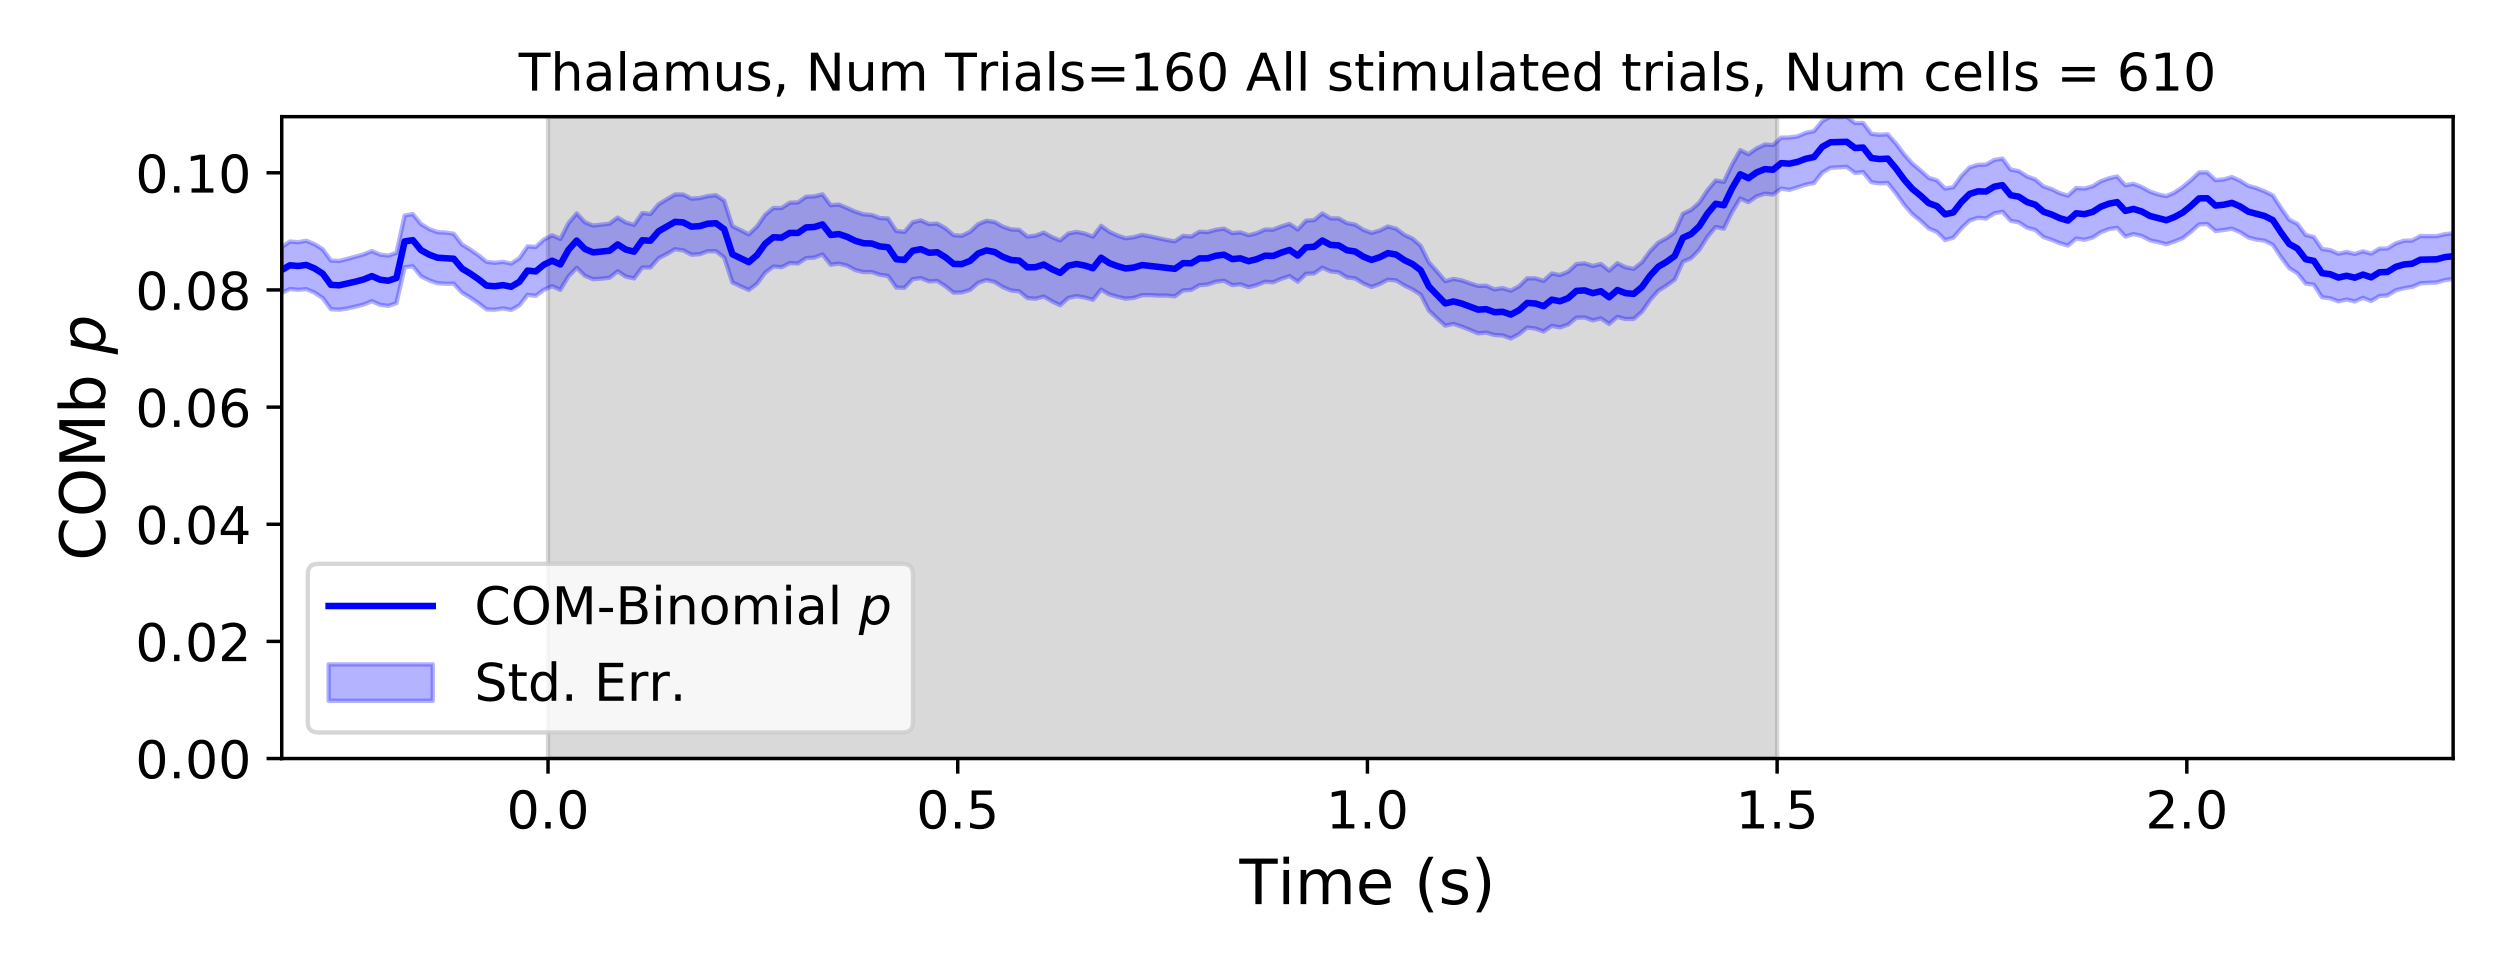 <?xml version="1.0" encoding="utf-8" standalone="no"?>
<!DOCTYPE svg PUBLIC "-//W3C//DTD SVG 1.1//EN"
  "http://www.w3.org/Graphics/SVG/1.1/DTD/svg11.dtd">
<!-- Created with matplotlib (https://matplotlib.org/) -->
<svg height="223.2pt" version="1.1" viewBox="0 0 576 223.2" width="576pt" xmlns="http://www.w3.org/2000/svg" xmlns:xlink="http://www.w3.org/1999/xlink">
 <defs>
  <style type="text/css">
*{stroke-linecap:butt;stroke-linejoin:round;}
  </style>
 </defs>
 <g id="figure_1">
  <g id="patch_1">
   <path d="M 0 223.2 
L 576 223.2 
L 576 0 
L 0 0 
z
" style="fill:#ffffff;"/>
  </g>
  <g id="axes_1">
   <g id="patch_2">
    <path d="M 64.91 174.76 
L 565.2 174.76 
L 565.2 26.88 
L 64.91 26.88 
z
" style="fill:#ffffff;"/>
   </g>
   <g id="PolyCollection_1">
    <defs>
     <path d="M 126.266 -48.44 
L 126.266 -196.32 
L 409.449 -196.32 
L 409.449 -48.44 
L 409.449 -48.44 
L 126.266 -48.44 
z
" id="m338d8bea2f" style="stroke:#808080;stroke-opacity:0.3;"/>
    </defs>
    <g clip-path="url(#pfc0264faf1)">
     <use style="fill:#808080;fill-opacity:0.3;stroke:#808080;stroke-opacity:0.3;" x="0" xlink:href="#m338d8bea2f" y="223.2"/>
    </g>
   </g>
   <g id="PolyCollection_2">
    <defs>
     <path d="M 64.91 -166.261 
L 64.91 -155.716 
L 66.798 -156.61 
L 68.686 -156.425 
L 70.574 -156.586 
L 72.462 -155.78 
L 74.349 -154.54 
L 76.237 -151.962 
L 78.125 -151.85 
L 80.013 -152.13 
L 81.901 -152.554 
L 83.789 -153.036 
L 85.677 -153.805 
L 87.565 -152.98 
L 89.453 -152.723 
L 91.34 -153.353 
L 93.228 -161.603 
L 95.116 -161.854 
L 97.004 -159.554 
L 98.892 -158.615 
L 100.78 -157.95 
L 102.668 -157.842 
L 104.556 -157.828 
L 106.444 -155.772 
L 108.331 -154.641 
L 110.219 -153.368 
L 112.107 -151.918 
L 113.995 -151.837 
L 115.883 -152.164 
L 117.771 -151.775 
L 119.659 -152.841 
L 121.547 -155.268 
L 123.434 -155.038 
L 125.322 -156.434 
L 127.21 -157.263 
L 129.098 -156.405 
L 130.986 -159.525 
L 132.874 -161.504 
L 134.762 -159.653 
L 136.65 -158.871 
L 138.538 -158.992 
L 140.425 -159.2 
L 142.313 -160.699 
L 144.201 -159.462 
L 146.089 -159.052 
L 147.977 -161.568 
L 149.865 -161.567 
L 151.753 -163.714 
L 153.641 -164.691 
L 155.529 -165.78 
L 157.416 -165.523 
L 159.304 -164.523 
L 161.192 -164.633 
L 163.08 -165.314 
L 164.968 -165.317 
L 166.856 -163.858 
L 168.744 -158.13 
L 170.632 -157.235 
L 172.52 -156.387 
L 174.407 -157.821 
L 176.295 -160.365 
L 178.183 -161.791 
L 180.071 -161.634 
L 181.959 -162.582 
L 183.847 -162.486 
L 185.735 -163.735 
L 187.623 -163.852 
L 189.511 -164.562 
L 191.398 -162.207 
L 193.286 -162.459 
L 195.174 -161.993 
L 197.062 -160.987 
L 198.95 -160.506 
L 200.838 -160.527 
L 202.726 -159.893 
L 204.614 -159.605 
L 206.502 -156.958 
L 208.389 -156.877 
L 210.277 -158.868 
L 212.165 -159.142 
L 214.053 -158.358 
L 215.941 -158.479 
L 217.829 -157.255 
L 219.717 -155.775 
L 221.605 -155.83 
L 223.492 -156.394 
L 225.38 -158.04 
L 227.268 -158.686 
L 229.156 -158.229 
L 231.044 -157.058 
L 232.932 -156.26 
L 234.82 -156.079 
L 236.708 -154.534 
L 238.596 -154.372 
L 240.483 -154.881 
L 242.371 -153.786 
L 244.259 -152.862 
L 246.147 -154.568 
L 248.035 -154.975 
L 249.923 -154.659 
L 251.811 -154.128 
L 253.699 -156.456 
L 255.587 -155.368 
L 257.474 -154.823 
L 259.362 -154.386 
L 261.25 -154.576 
L 263.138 -155.188 
L 265.026 -155.207 
L 266.914 -155.093 
L 268.802 -155.104 
L 270.69 -154.917 
L 272.578 -156.293 
L 274.465 -156.403 
L 276.353 -157.491 
L 278.241 -157.644 
L 280.129 -158.287 
L 282.017 -158.518 
L 283.905 -157.512 
L 285.793 -157.691 
L 287.681 -157.028 
L 289.569 -157.516 
L 291.456 -158.271 
L 293.344 -158.178 
L 295.232 -158.969 
L 297.12 -159.597 
L 299.008 -158.298 
L 300.896 -160.115 
L 302.784 -160.197 
L 304.672 -161.539 
L 306.56 -160.667 
L 308.447 -160.46 
L 310.335 -159.282 
L 312.223 -159.049 
L 314.111 -157.898 
L 315.999 -157.071 
L 317.887 -157.787 
L 319.775 -158.745 
L 321.663 -158.594 
L 323.55 -157.448 
L 325.438 -156.522 
L 327.326 -155.308 
L 329.214 -151.646 
L 331.102 -149.849 
L 332.99 -148.159 
L 334.878 -148.576 
L 336.766 -147.944 
L 338.654 -147.199 
L 340.541 -146.398 
L 342.429 -146.563 
L 344.317 -146.02 
L 346.205 -145.921 
L 348.093 -145.221 
L 349.981 -146.22 
L 351.869 -147.737 
L 353.757 -147.501 
L 355.645 -146.829 
L 357.532 -148.122 
L 359.42 -147.761 
L 361.308 -148.427 
L 363.196 -150.004 
L 365.084 -150.057 
L 366.972 -149.382 
L 368.86 -149.843 
L 370.748 -148.566 
L 372.636 -150.201 
L 374.523 -149.698 
L 376.411 -149.728 
L 378.299 -151.365 
L 380.187 -154.064 
L 382.075 -156.218 
L 383.963 -157.404 
L 385.851 -158.764 
L 387.739 -162.894 
L 389.627 -163.713 
L 391.514 -165.635 
L 393.402 -168.646 
L 395.29 -170.892 
L 397.178 -170.513 
L 399.066 -174.357 
L 400.954 -177.481 
L 402.842 -176.621 
L 404.73 -177.955 
L 406.618 -178.568 
L 408.505 -178.384 
L 410.393 -179.759 
L 412.281 -179.462 
L 414.169 -180.046 
L 416.057 -180.666 
L 417.945 -181.039 
L 419.833 -183.424 
L 421.721 -184.534 
L 423.608 -184.653 
L 425.496 -184.761 
L 427.384 -183.356 
L 429.272 -183.535 
L 431.16 -181.218 
L 433.048 -180.959 
L 434.936 -181.04 
L 436.824 -178.663 
L 438.712 -176.025 
L 440.599 -173.863 
L 442.487 -172.346 
L 444.375 -170.575 
L 446.263 -169.766 
L 448.151 -167.895 
L 450.039 -168.424 
L 451.927 -170.625 
L 453.815 -172.411 
L 455.703 -173.017 
L 457.59 -172.853 
L 459.478 -174.054 
L 461.366 -174.409 
L 463.254 -172.318 
L 465.142 -171.99 
L 467.03 -170.728 
L 468.918 -170.23 
L 470.806 -168.592 
L 472.694 -167.936 
L 474.581 -167.175 
L 476.469 -166.637 
L 478.357 -168.25 
L 480.245 -167.959 
L 482.133 -168.461 
L 484.021 -169.698 
L 485.909 -170.437 
L 487.797 -170.718 
L 489.685 -168.702 
L 491.572 -169.262 
L 493.46 -168.833 
L 495.348 -167.832 
L 497.236 -167.424 
L 499.124 -166.927 
L 501.012 -167.562 
L 502.9 -168.335 
L 504.788 -169.82 
L 506.676 -171.508 
L 508.563 -171.595 
L 510.451 -169.978 
L 512.339 -170.2 
L 514.227 -170.514 
L 516.115 -169.718 
L 518.003 -168.491 
L 519.891 -167.993 
L 521.779 -167.749 
L 523.666 -166.783 
L 525.554 -163.948 
L 527.442 -161.418 
L 529.33 -160.27 
L 531.218 -157.867 
L 533.106 -157.608 
L 534.994 -154.704 
L 536.882 -154.473 
L 538.77 -153.766 
L 540.657 -154.184 
L 542.545 -153.755 
L 544.433 -154.581 
L 546.321 -153.834 
L 548.209 -155.002 
L 550.097 -155.135 
L 551.985 -156.311 
L 553.873 -156.799 
L 555.761 -157.106 
L 557.648 -157.912 
L 559.536 -158.047 
L 561.424 -158.119 
L 563.312 -158.672 
L 565.2 -158.907 
L 565.2 -169.437 
L 565.2 -169.437 
L 563.312 -169.247 
L 561.424 -168.799 
L 559.536 -168.793 
L 557.648 -168.827 
L 555.761 -167.773 
L 553.873 -167.736 
L 551.985 -167.137 
L 550.097 -165.957 
L 548.209 -165.923 
L 546.321 -164.76 
L 544.433 -165.304 
L 542.545 -164.69 
L 540.657 -165.147 
L 538.77 -164.736 
L 536.882 -165.575 
L 534.994 -165.819 
L 533.106 -168.586 
L 531.218 -169.071 
L 529.33 -171.606 
L 527.442 -172.568 
L 525.554 -175.271 
L 523.666 -178.162 
L 521.779 -179.112 
L 519.891 -179.865 
L 518.003 -180.383 
L 516.115 -181.56 
L 514.227 -182.403 
L 512.339 -181.855 
L 510.451 -181.692 
L 508.563 -183.464 
L 506.676 -183.483 
L 504.788 -181.677 
L 502.9 -180.117 
L 501.012 -178.832 
L 499.124 -177.999 
L 497.236 -178.41 
L 495.348 -179.046 
L 493.46 -180.112 
L 491.572 -180.852 
L 489.685 -180.521 
L 487.797 -182.551 
L 485.909 -182.12 
L 484.021 -181.442 
L 482.133 -180.279 
L 480.245 -179.754 
L 478.357 -179.884 
L 476.469 -178.126 
L 474.581 -178.681 
L 472.694 -179.63 
L 470.806 -180.251 
L 468.918 -181.864 
L 467.03 -182.541 
L 465.142 -183.775 
L 463.254 -184.124 
L 461.366 -186.67 
L 459.478 -186.34 
L 457.59 -185.287 
L 455.703 -185.217 
L 453.815 -184.634 
L 451.927 -182.711 
L 450.039 -180.068 
L 448.151 -179.76 
L 446.263 -181.647 
L 444.375 -182.218 
L 442.487 -183.932 
L 440.599 -185.503 
L 438.712 -187.623 
L 436.824 -190.136 
L 434.936 -192.271 
L 433.048 -192.146 
L 431.16 -192.377 
L 429.272 -194.872 
L 427.384 -194.842 
L 425.496 -196.292 
L 423.608 -196.218 
L 421.721 -196.32 
L 419.833 -195.294 
L 417.945 -192.988 
L 416.057 -192.591 
L 414.169 -191.776 
L 412.281 -191.518 
L 410.393 -191.487 
L 408.505 -189.787 
L 406.618 -189.911 
L 404.73 -189.004 
L 402.842 -187.66 
L 400.954 -188.612 
L 399.066 -185.275 
L 397.178 -181.299 
L 395.29 -181.618 
L 393.402 -179.373 
L 391.514 -176.508 
L 389.627 -174.845 
L 387.739 -173.956 
L 385.851 -169.695 
L 383.963 -168.315 
L 382.075 -167.302 
L 380.187 -165.337 
L 378.299 -162.774 
L 376.411 -161.257 
L 374.523 -161.627 
L 372.636 -162.553 
L 370.748 -160.851 
L 368.86 -162.374 
L 366.972 -161.931 
L 365.084 -162.533 
L 363.196 -162.357 
L 361.308 -160.603 
L 359.42 -159.826 
L 357.532 -160.199 
L 355.645 -158.488 
L 353.757 -159.065 
L 351.869 -159.076 
L 349.981 -157.244 
L 348.093 -156.221 
L 346.205 -156.811 
L 344.317 -156.524 
L 342.429 -157.375 
L 340.541 -157.327 
L 338.654 -157.942 
L 336.766 -158.599 
L 334.878 -158.933 
L 332.99 -158.422 
L 331.102 -160.648 
L 329.214 -162.766 
L 327.326 -166.554 
L 325.438 -168.217 
L 323.55 -169.106 
L 321.663 -170.504 
L 319.775 -171.015 
L 317.887 -170.083 
L 315.999 -169.55 
L 314.111 -170.236 
L 312.223 -171.457 
L 310.335 -171.798 
L 308.447 -172.865 
L 306.56 -172.879 
L 304.672 -174.032 
L 302.784 -172.487 
L 300.896 -172.35 
L 299.008 -170.322 
L 297.12 -171.615 
L 295.232 -171.045 
L 293.344 -170.295 
L 291.456 -170.311 
L 289.569 -169.471 
L 287.681 -169.004 
L 285.793 -169.67 
L 283.905 -169.491 
L 282.017 -170.517 
L 280.129 -170.259 
L 278.241 -169.725 
L 276.353 -169.833 
L 274.465 -168.686 
L 272.578 -168.868 
L 270.69 -167.596 
L 268.802 -167.903 
L 266.914 -168.314 
L 265.026 -168.733 
L 263.138 -169.084 
L 261.25 -168.556 
L 259.362 -168.301 
L 257.474 -168.931 
L 255.587 -169.793 
L 253.699 -171.172 
L 251.811 -168.673 
L 249.923 -169.387 
L 248.035 -169.764 
L 246.147 -169.409 
L 244.259 -167.797 
L 242.371 -168.573 
L 240.483 -169.625 
L 238.596 -168.911 
L 236.708 -168.69 
L 234.82 -170.242 
L 232.932 -170.341 
L 231.044 -170.984 
L 229.156 -172.053 
L 227.268 -172.324 
L 225.38 -171.559 
L 223.492 -169.788 
L 221.605 -168.878 
L 219.717 -169.017 
L 217.829 -170.62 
L 215.941 -171.683 
L 214.053 -171.571 
L 212.165 -172.433 
L 210.277 -171.997 
L 208.389 -169.765 
L 206.502 -169.987 
L 204.614 -172.856 
L 202.726 -172.955 
L 200.838 -173.661 
L 198.95 -173.819 
L 197.062 -174.441 
L 195.174 -175.266 
L 193.286 -176.073 
L 191.398 -175.927 
L 189.511 -178.419 
L 187.623 -177.951 
L 185.735 -177.874 
L 183.847 -176.559 
L 181.959 -176.497 
L 180.071 -175.26 
L 178.183 -175.285 
L 176.295 -173.72 
L 174.407 -171.015 
L 172.52 -169.212 
L 170.632 -170.173 
L 168.744 -171.11 
L 166.856 -176.943 
L 164.968 -178.224 
L 163.08 -178.012 
L 161.192 -177.56 
L 159.304 -177.429 
L 157.416 -178.388 
L 155.529 -178.399 
L 153.641 -177.296 
L 151.753 -176.153 
L 149.865 -173.905 
L 147.977 -174.127 
L 146.089 -171.385 
L 144.201 -171.937 
L 142.313 -173.069 
L 140.425 -171.671 
L 138.538 -171.442 
L 136.65 -171.229 
L 134.762 -171.995 
L 132.874 -174.038 
L 130.986 -171.792 
L 129.098 -168.155 
L 127.21 -168.995 
L 125.322 -168.018 
L 123.434 -166.303 
L 121.547 -166.438 
L 119.659 -163.702 
L 117.771 -162.483 
L 115.883 -162.869 
L 113.995 -162.662 
L 112.107 -162.876 
L 110.219 -164.4 
L 108.331 -165.715 
L 106.444 -166.879 
L 104.556 -169.339 
L 102.668 -169.624 
L 100.78 -169.706 
L 98.892 -170.439 
L 97.004 -171.584 
L 95.116 -173.882 
L 93.228 -173.547 
L 91.34 -164.956 
L 89.453 -164.308 
L 87.565 -164.548 
L 85.677 -165.367 
L 83.789 -164.594 
L 81.901 -164.066 
L 80.013 -163.554 
L 78.125 -163.069 
L 76.237 -163.178 
L 74.349 -165.773 
L 72.462 -166.948 
L 70.574 -167.732 
L 68.686 -167.401 
L 66.798 -167.553 
L 64.91 -166.261 
z
" id="m54e2f343bc" style="stroke:#0000ff;stroke-opacity:0.3;"/>
    </defs>
    <g clip-path="url(#pfc0264faf1)">
     <use style="fill:#0000ff;fill-opacity:0.3;stroke:#0000ff;stroke-opacity:0.3;" x="0" xlink:href="#m54e2f343bc" y="223.2"/>
    </g>
   </g>
   <g id="matplotlib.axis_1">
    <g id="xtick_1">
     <g id="line2d_1">
      <defs>
       <path d="M 0 0 
L 0 3.5 
" id="m3977d87a0e" style="stroke:#000000;stroke-width:0.8;"/>
      </defs>
      <g>
       <use style="stroke:#000000;stroke-width:0.8;" x="126.266" xlink:href="#m3977d87a0e" y="174.76"/>
      </g>
     </g>
     <g id="text_1">
      <!-- 0.0 -->
      <defs>
       <path d="M 31.781 66.406 
Q 24.172 66.406 20.328 58.906 
Q 16.5 51.422 16.5 36.375 
Q 16.5 21.391 20.328 13.891 
Q 24.172 6.391 31.781 6.391 
Q 39.453 6.391 43.281 13.891 
Q 47.125 21.391 47.125 36.375 
Q 47.125 51.422 43.281 58.906 
Q 39.453 66.406 31.781 66.406 
z
M 31.781 74.219 
Q 44.047 74.219 50.516 64.516 
Q 56.984 54.828 56.984 36.375 
Q 56.984 17.969 50.516 8.266 
Q 44.047 -1.422 31.781 -1.422 
Q 19.531 -1.422 13.062 8.266 
Q 6.594 17.969 6.594 36.375 
Q 6.594 54.828 13.062 64.516 
Q 19.531 74.219 31.781 74.219 
z
" id="DejaVuSans-48"/>
       <path d="M 10.688 12.406 
L 21 12.406 
L 21 0 
L 10.688 0 
z
" id="DejaVuSans-46"/>
      </defs>
      <g transform="translate(116.724 190.878)scale(0.12 -0.12)">
       <use xlink:href="#DejaVuSans-48"/>
       <use x="63.623" xlink:href="#DejaVuSans-46"/>
       <use x="95.41" xlink:href="#DejaVuSans-48"/>
      </g>
     </g>
    </g>
    <g id="xtick_2">
     <g id="line2d_2">
      <g>
       <use style="stroke:#000000;stroke-width:0.8;" x="220.661" xlink:href="#m3977d87a0e" y="174.76"/>
      </g>
     </g>
     <g id="text_2">
      <!-- 0.5 -->
      <defs>
       <path d="M 10.797 72.906 
L 49.516 72.906 
L 49.516 64.594 
L 19.828 64.594 
L 19.828 46.734 
Q 21.969 47.469 24.109 47.828 
Q 26.266 48.188 28.422 48.188 
Q 40.625 48.188 47.75 41.5 
Q 54.891 34.812 54.891 23.391 
Q 54.891 11.625 47.562 5.094 
Q 40.234 -1.422 26.906 -1.422 
Q 22.312 -1.422 17.547 -0.641 
Q 12.797 0.141 7.719 1.703 
L 7.719 11.625 
Q 12.109 9.234 16.797 8.062 
Q 21.484 6.891 26.703 6.891 
Q 35.156 6.891 40.078 11.328 
Q 45.016 15.766 45.016 23.391 
Q 45.016 31 40.078 35.438 
Q 35.156 39.891 26.703 39.891 
Q 22.75 39.891 18.812 39.016 
Q 14.891 38.141 10.797 36.281 
z
" id="DejaVuSans-53"/>
      </defs>
      <g transform="translate(211.119 190.878)scale(0.12 -0.12)">
       <use xlink:href="#DejaVuSans-48"/>
       <use x="63.623" xlink:href="#DejaVuSans-46"/>
       <use x="95.41" xlink:href="#DejaVuSans-53"/>
      </g>
     </g>
    </g>
    <g id="xtick_3">
     <g id="line2d_3">
      <g>
       <use style="stroke:#000000;stroke-width:0.8;" x="315.055" xlink:href="#m3977d87a0e" y="174.76"/>
      </g>
     </g>
     <g id="text_3">
      <!-- 1.0 -->
      <defs>
       <path d="M 12.406 8.297 
L 28.516 8.297 
L 28.516 63.922 
L 10.984 60.406 
L 10.984 69.391 
L 28.422 72.906 
L 38.281 72.906 
L 38.281 8.297 
L 54.391 8.297 
L 54.391 0 
L 12.406 0 
z
" id="DejaVuSans-49"/>
      </defs>
      <g transform="translate(305.513 190.878)scale(0.12 -0.12)">
       <use xlink:href="#DejaVuSans-49"/>
       <use x="63.623" xlink:href="#DejaVuSans-46"/>
       <use x="95.41" xlink:href="#DejaVuSans-48"/>
      </g>
     </g>
    </g>
    <g id="xtick_4">
     <g id="line2d_4">
      <g>
       <use style="stroke:#000000;stroke-width:0.8;" x="409.449" xlink:href="#m3977d87a0e" y="174.76"/>
      </g>
     </g>
     <g id="text_4">
      <!-- 1.5 -->
      <g transform="translate(399.907 190.878)scale(0.12 -0.12)">
       <use xlink:href="#DejaVuSans-49"/>
       <use x="63.623" xlink:href="#DejaVuSans-46"/>
       <use x="95.41" xlink:href="#DejaVuSans-53"/>
      </g>
     </g>
    </g>
    <g id="xtick_5">
     <g id="line2d_5">
      <g>
       <use style="stroke:#000000;stroke-width:0.8;" x="503.844" xlink:href="#m3977d87a0e" y="174.76"/>
      </g>
     </g>
     <g id="text_5">
      <!-- 2.0 -->
      <defs>
       <path d="M 19.188 8.297 
L 53.609 8.297 
L 53.609 0 
L 7.328 0 
L 7.328 8.297 
Q 12.938 14.109 22.625 23.891 
Q 32.328 33.688 34.812 36.531 
Q 39.547 41.844 41.422 45.531 
Q 43.312 49.219 43.312 52.781 
Q 43.312 58.594 39.234 62.25 
Q 35.156 65.922 28.609 65.922 
Q 23.969 65.922 18.812 64.312 
Q 13.672 62.703 7.812 59.422 
L 7.812 69.391 
Q 13.766 71.781 18.938 73 
Q 24.125 74.219 28.422 74.219 
Q 39.75 74.219 46.484 68.547 
Q 53.219 62.891 53.219 53.422 
Q 53.219 48.922 51.531 44.891 
Q 49.859 40.875 45.406 35.406 
Q 44.188 33.984 37.641 27.219 
Q 31.109 20.453 19.188 8.297 
z
" id="DejaVuSans-50"/>
      </defs>
      <g transform="translate(494.302 190.878)scale(0.12 -0.12)">
       <use xlink:href="#DejaVuSans-50"/>
       <use x="63.623" xlink:href="#DejaVuSans-46"/>
       <use x="95.41" xlink:href="#DejaVuSans-48"/>
      </g>
     </g>
    </g>
    <g id="text_6">
     <!-- Time (s) -->
     <defs>
      <path d="M -0.297 72.906 
L 61.375 72.906 
L 61.375 64.594 
L 35.5 64.594 
L 35.5 0 
L 25.594 0 
L 25.594 64.594 
L -0.297 64.594 
z
" id="DejaVuSans-84"/>
      <path d="M 9.422 54.688 
L 18.406 54.688 
L 18.406 0 
L 9.422 0 
z
M 9.422 75.984 
L 18.406 75.984 
L 18.406 64.594 
L 9.422 64.594 
z
" id="DejaVuSans-105"/>
      <path d="M 52 44.188 
Q 55.375 50.25 60.062 53.125 
Q 64.75 56 71.094 56 
Q 79.641 56 84.281 50.016 
Q 88.922 44.047 88.922 33.016 
L 88.922 0 
L 79.891 0 
L 79.891 32.719 
Q 79.891 40.578 77.094 44.375 
Q 74.312 48.188 68.609 48.188 
Q 61.625 48.188 57.562 43.547 
Q 53.516 38.922 53.516 30.906 
L 53.516 0 
L 44.484 0 
L 44.484 32.719 
Q 44.484 40.625 41.703 44.406 
Q 38.922 48.188 33.109 48.188 
Q 26.219 48.188 22.156 43.531 
Q 18.109 38.875 18.109 30.906 
L 18.109 0 
L 9.078 0 
L 9.078 54.688 
L 18.109 54.688 
L 18.109 46.188 
Q 21.188 51.219 25.484 53.609 
Q 29.781 56 35.688 56 
Q 41.656 56 45.828 52.969 
Q 50 49.953 52 44.188 
z
" id="DejaVuSans-109"/>
      <path d="M 56.203 29.594 
L 56.203 25.203 
L 14.891 25.203 
Q 15.484 15.922 20.484 11.062 
Q 25.484 6.203 34.422 6.203 
Q 39.594 6.203 44.453 7.469 
Q 49.312 8.734 54.109 11.281 
L 54.109 2.781 
Q 49.266 0.734 44.188 -0.344 
Q 39.109 -1.422 33.891 -1.422 
Q 20.797 -1.422 13.156 6.188 
Q 5.516 13.812 5.516 26.812 
Q 5.516 40.234 12.766 48.109 
Q 20.016 56 32.328 56 
Q 43.359 56 49.781 48.891 
Q 56.203 41.797 56.203 29.594 
z
M 47.219 32.234 
Q 47.125 39.594 43.094 43.984 
Q 39.062 48.391 32.422 48.391 
Q 24.906 48.391 20.391 44.141 
Q 15.875 39.891 15.188 32.172 
z
" id="DejaVuSans-101"/>
      <path id="DejaVuSans-32"/>
      <path d="M 31 75.875 
Q 24.469 64.656 21.281 53.656 
Q 18.109 42.672 18.109 31.391 
Q 18.109 20.125 21.312 9.062 
Q 24.516 -2 31 -13.188 
L 23.188 -13.188 
Q 15.875 -1.703 12.234 9.375 
Q 8.594 20.453 8.594 31.391 
Q 8.594 42.281 12.203 53.312 
Q 15.828 64.359 23.188 75.875 
z
" id="DejaVuSans-40"/>
      <path d="M 44.281 53.078 
L 44.281 44.578 
Q 40.484 46.531 36.375 47.5 
Q 32.281 48.484 27.875 48.484 
Q 21.188 48.484 17.844 46.438 
Q 14.5 44.391 14.5 40.281 
Q 14.5 37.156 16.891 35.375 
Q 19.281 33.594 26.516 31.984 
L 29.594 31.297 
Q 39.156 29.25 43.188 25.516 
Q 47.219 21.781 47.219 15.094 
Q 47.219 7.469 41.188 3.016 
Q 35.156 -1.422 24.609 -1.422 
Q 20.219 -1.422 15.453 -0.562 
Q 10.688 0.297 5.422 2 
L 5.422 11.281 
Q 10.406 8.688 15.234 7.391 
Q 20.062 6.109 24.812 6.109 
Q 31.156 6.109 34.562 8.281 
Q 37.984 10.453 37.984 14.406 
Q 37.984 18.062 35.516 20.016 
Q 33.062 21.969 24.703 23.781 
L 21.578 24.516 
Q 13.234 26.266 9.516 29.906 
Q 5.812 33.547 5.812 39.891 
Q 5.812 47.609 11.281 51.797 
Q 16.75 56 26.812 56 
Q 31.781 56 36.172 55.266 
Q 40.578 54.547 44.281 53.078 
z
" id="DejaVuSans-115"/>
      <path d="M 8.016 75.875 
L 15.828 75.875 
Q 23.141 64.359 26.781 53.312 
Q 30.422 42.281 30.422 31.391 
Q 30.422 20.453 26.781 9.375 
Q 23.141 -1.703 15.828 -13.188 
L 8.016 -13.188 
Q 14.5 -2 17.703 9.062 
Q 20.906 20.125 20.906 31.391 
Q 20.906 42.672 17.703 53.656 
Q 14.5 64.656 8.016 75.875 
z
" id="DejaVuSans-41"/>
     </defs>
     <g transform="translate(285.56 208.315)scale(0.144 -0.144)">
      <use xlink:href="#DejaVuSans-84"/>
      <use x="61.037" xlink:href="#DejaVuSans-105"/>
      <use x="88.82" xlink:href="#DejaVuSans-109"/>
      <use x="186.232" xlink:href="#DejaVuSans-101"/>
      <use x="247.756" xlink:href="#DejaVuSans-32"/>
      <use x="279.543" xlink:href="#DejaVuSans-40"/>
      <use x="318.557" xlink:href="#DejaVuSans-115"/>
      <use x="370.656" xlink:href="#DejaVuSans-41"/>
     </g>
    </g>
   </g>
   <g id="matplotlib.axis_2">
    <g id="ytick_1">
     <g id="line2d_6">
      <defs>
       <path d="M 0 0 
L -3.5 0 
" id="mbb2b37cc70" style="stroke:#000000;stroke-width:0.8;"/>
      </defs>
      <g>
       <use style="stroke:#000000;stroke-width:0.8;" x="64.91" xlink:href="#mbb2b37cc70" y="174.76"/>
      </g>
     </g>
     <g id="text_7">
      <!-- 0.00 -->
      <g transform="translate(31.191 179.319)scale(0.12 -0.12)">
       <use xlink:href="#DejaVuSans-48"/>
       <use x="63.623" xlink:href="#DejaVuSans-46"/>
       <use x="95.41" xlink:href="#DejaVuSans-48"/>
       <use x="159.033" xlink:href="#DejaVuSans-48"/>
      </g>
     </g>
    </g>
    <g id="ytick_2">
     <g id="line2d_7">
      <g>
       <use style="stroke:#000000;stroke-width:0.8;" x="64.91" xlink:href="#mbb2b37cc70" y="147.772"/>
      </g>
     </g>
     <g id="text_8">
      <!-- 0.02 -->
      <g transform="translate(31.191 152.331)scale(0.12 -0.12)">
       <use xlink:href="#DejaVuSans-48"/>
       <use x="63.623" xlink:href="#DejaVuSans-46"/>
       <use x="95.41" xlink:href="#DejaVuSans-48"/>
       <use x="159.033" xlink:href="#DejaVuSans-50"/>
      </g>
     </g>
    </g>
    <g id="ytick_3">
     <g id="line2d_8">
      <g>
       <use style="stroke:#000000;stroke-width:0.8;" x="64.91" xlink:href="#mbb2b37cc70" y="120.784"/>
      </g>
     </g>
     <g id="text_9">
      <!-- 0.04 -->
      <defs>
       <path d="M 37.797 64.312 
L 12.891 25.391 
L 37.797 25.391 
z
M 35.203 72.906 
L 47.609 72.906 
L 47.609 25.391 
L 58.016 25.391 
L 58.016 17.188 
L 47.609 17.188 
L 47.609 0 
L 37.797 0 
L 37.797 17.188 
L 4.891 17.188 
L 4.891 26.703 
z
" id="DejaVuSans-52"/>
      </defs>
      <g transform="translate(31.191 125.343)scale(0.12 -0.12)">
       <use xlink:href="#DejaVuSans-48"/>
       <use x="63.623" xlink:href="#DejaVuSans-46"/>
       <use x="95.41" xlink:href="#DejaVuSans-48"/>
       <use x="159.033" xlink:href="#DejaVuSans-52"/>
      </g>
     </g>
    </g>
    <g id="ytick_4">
     <g id="line2d_9">
      <g>
       <use style="stroke:#000000;stroke-width:0.8;" x="64.91" xlink:href="#mbb2b37cc70" y="93.796"/>
      </g>
     </g>
     <g id="text_10">
      <!-- 0.06 -->
      <defs>
       <path d="M 33.016 40.375 
Q 26.375 40.375 22.484 35.828 
Q 18.609 31.297 18.609 23.391 
Q 18.609 15.531 22.484 10.953 
Q 26.375 6.391 33.016 6.391 
Q 39.656 6.391 43.531 10.953 
Q 47.406 15.531 47.406 23.391 
Q 47.406 31.297 43.531 35.828 
Q 39.656 40.375 33.016 40.375 
z
M 52.594 71.297 
L 52.594 62.312 
Q 48.875 64.062 45.094 64.984 
Q 41.312 65.922 37.594 65.922 
Q 27.828 65.922 22.672 59.328 
Q 17.531 52.734 16.797 39.406 
Q 19.672 43.656 24.016 45.922 
Q 28.375 48.188 33.594 48.188 
Q 44.578 48.188 50.953 41.516 
Q 57.328 34.859 57.328 23.391 
Q 57.328 12.156 50.688 5.359 
Q 44.047 -1.422 33.016 -1.422 
Q 20.359 -1.422 13.672 8.266 
Q 6.984 17.969 6.984 36.375 
Q 6.984 53.656 15.188 63.938 
Q 23.391 74.219 37.203 74.219 
Q 40.922 74.219 44.703 73.484 
Q 48.484 72.75 52.594 71.297 
z
" id="DejaVuSans-54"/>
      </defs>
      <g transform="translate(31.191 98.355)scale(0.12 -0.12)">
       <use xlink:href="#DejaVuSans-48"/>
       <use x="63.623" xlink:href="#DejaVuSans-46"/>
       <use x="95.41" xlink:href="#DejaVuSans-48"/>
       <use x="159.033" xlink:href="#DejaVuSans-54"/>
      </g>
     </g>
    </g>
    <g id="ytick_5">
     <g id="line2d_10">
      <g>
       <use style="stroke:#000000;stroke-width:0.8;" x="64.91" xlink:href="#mbb2b37cc70" y="66.808"/>
      </g>
     </g>
     <g id="text_11">
      <!-- 0.08 -->
      <defs>
       <path d="M 31.781 34.625 
Q 24.75 34.625 20.719 30.859 
Q 16.703 27.094 16.703 20.516 
Q 16.703 13.922 20.719 10.156 
Q 24.75 6.391 31.781 6.391 
Q 38.812 6.391 42.859 10.172 
Q 46.922 13.969 46.922 20.516 
Q 46.922 27.094 42.891 30.859 
Q 38.875 34.625 31.781 34.625 
z
M 21.922 38.812 
Q 15.578 40.375 12.031 44.719 
Q 8.5 49.078 8.5 55.328 
Q 8.5 64.062 14.719 69.141 
Q 20.953 74.219 31.781 74.219 
Q 42.672 74.219 48.875 69.141 
Q 55.078 64.062 55.078 55.328 
Q 55.078 49.078 51.531 44.719 
Q 48 40.375 41.703 38.812 
Q 48.828 37.156 52.797 32.312 
Q 56.781 27.484 56.781 20.516 
Q 56.781 9.906 50.312 4.234 
Q 43.844 -1.422 31.781 -1.422 
Q 19.734 -1.422 13.25 4.234 
Q 6.781 9.906 6.781 20.516 
Q 6.781 27.484 10.781 32.312 
Q 14.797 37.156 21.922 38.812 
z
M 18.312 54.391 
Q 18.312 48.734 21.844 45.562 
Q 25.391 42.391 31.781 42.391 
Q 38.141 42.391 41.719 45.562 
Q 45.312 48.734 45.312 54.391 
Q 45.312 60.062 41.719 63.234 
Q 38.141 66.406 31.781 66.406 
Q 25.391 66.406 21.844 63.234 
Q 18.312 60.062 18.312 54.391 
z
" id="DejaVuSans-56"/>
      </defs>
      <g transform="translate(31.191 71.367)scale(0.12 -0.12)">
       <use xlink:href="#DejaVuSans-48"/>
       <use x="63.623" xlink:href="#DejaVuSans-46"/>
       <use x="95.41" xlink:href="#DejaVuSans-48"/>
       <use x="159.033" xlink:href="#DejaVuSans-56"/>
      </g>
     </g>
    </g>
    <g id="ytick_6">
     <g id="line2d_11">
      <g>
       <use style="stroke:#000000;stroke-width:0.8;" x="64.91" xlink:href="#mbb2b37cc70" y="39.82"/>
      </g>
     </g>
     <g id="text_12">
      <!-- 0.10 -->
      <g transform="translate(31.191 44.38)scale(0.12 -0.12)">
       <use xlink:href="#DejaVuSans-48"/>
       <use x="63.623" xlink:href="#DejaVuSans-46"/>
       <use x="95.41" xlink:href="#DejaVuSans-49"/>
       <use x="159.033" xlink:href="#DejaVuSans-48"/>
      </g>
     </g>
    </g>
    <g id="text_13">
     <!-- COMb $p$ -->
     <defs>
      <path d="M 64.406 67.281 
L 64.406 56.891 
Q 59.422 61.531 53.781 63.812 
Q 48.141 66.109 41.797 66.109 
Q 29.297 66.109 22.656 58.469 
Q 16.016 50.828 16.016 36.375 
Q 16.016 21.969 22.656 14.328 
Q 29.297 6.688 41.797 6.688 
Q 48.141 6.688 53.781 8.984 
Q 59.422 11.281 64.406 15.922 
L 64.406 5.609 
Q 59.234 2.094 53.438 0.328 
Q 47.656 -1.422 41.219 -1.422 
Q 24.656 -1.422 15.125 8.703 
Q 5.609 18.844 5.609 36.375 
Q 5.609 53.953 15.125 64.078 
Q 24.656 74.219 41.219 74.219 
Q 47.75 74.219 53.531 72.484 
Q 59.328 70.75 64.406 67.281 
z
" id="DejaVuSans-67"/>
      <path d="M 39.406 66.219 
Q 28.656 66.219 22.328 58.203 
Q 16.016 50.203 16.016 36.375 
Q 16.016 22.609 22.328 14.594 
Q 28.656 6.594 39.406 6.594 
Q 50.141 6.594 56.422 14.594 
Q 62.703 22.609 62.703 36.375 
Q 62.703 50.203 56.422 58.203 
Q 50.141 66.219 39.406 66.219 
z
M 39.406 74.219 
Q 54.734 74.219 63.906 63.938 
Q 73.094 53.656 73.094 36.375 
Q 73.094 19.141 63.906 8.859 
Q 54.734 -1.422 39.406 -1.422 
Q 24.031 -1.422 14.812 8.828 
Q 5.609 19.094 5.609 36.375 
Q 5.609 53.656 14.812 63.938 
Q 24.031 74.219 39.406 74.219 
z
" id="DejaVuSans-79"/>
      <path d="M 9.812 72.906 
L 24.516 72.906 
L 43.109 23.297 
L 61.812 72.906 
L 76.516 72.906 
L 76.516 0 
L 66.891 0 
L 66.891 64.016 
L 48.094 14.016 
L 38.188 14.016 
L 19.391 64.016 
L 19.391 0 
L 9.812 0 
z
" id="DejaVuSans-77"/>
      <path d="M 48.688 27.297 
Q 48.688 37.203 44.609 42.844 
Q 40.531 48.484 33.406 48.484 
Q 26.266 48.484 22.188 42.844 
Q 18.109 37.203 18.109 27.297 
Q 18.109 17.391 22.188 11.75 
Q 26.266 6.109 33.406 6.109 
Q 40.531 6.109 44.609 11.75 
Q 48.688 17.391 48.688 27.297 
z
M 18.109 46.391 
Q 20.953 51.266 25.266 53.625 
Q 29.594 56 35.594 56 
Q 45.562 56 51.781 48.094 
Q 58.016 40.188 58.016 27.297 
Q 58.016 14.406 51.781 6.484 
Q 45.562 -1.422 35.594 -1.422 
Q 29.594 -1.422 25.266 0.953 
Q 20.953 3.328 18.109 8.203 
L 18.109 0 
L 9.078 0 
L 9.078 75.984 
L 18.109 75.984 
z
" id="DejaVuSans-98"/>
      <path d="M 49.609 33.688 
Q 49.609 40.875 46.484 44.672 
Q 43.359 48.484 37.5 48.484 
Q 33.5 48.484 29.859 46.438 
Q 26.219 44.391 23.391 40.484 
Q 20.609 36.625 18.938 31.156 
Q 17.281 25.688 17.281 20.312 
Q 17.281 13.484 20.406 9.797 
Q 23.531 6.109 29.297 6.109 
Q 33.547 6.109 37.188 8.109 
Q 40.828 10.109 43.406 13.922 
Q 46.188 17.922 47.891 23.344 
Q 49.609 28.766 49.609 33.688 
z
M 21.781 46.391 
Q 25.391 51.125 30.297 53.562 
Q 35.203 56 41.219 56 
Q 49.609 56 54.25 50.5 
Q 58.891 45.016 58.891 35.109 
Q 58.891 27 56 19.656 
Q 53.125 12.312 47.703 6.5 
Q 44.094 2.641 39.547 0.609 
Q 35.016 -1.422 29.984 -1.422 
Q 24.172 -1.422 20.219 1 
Q 16.266 3.422 14.312 8.203 
L 8.688 -20.797 
L -0.297 -20.797 
L 14.406 54.688 
L 23.391 54.688 
z
" id="DejaVuSans-Oblique-112"/>
     </defs>
     <g transform="translate(24.167 129.188)rotate(-90)scale(0.144 -0.144)">
      <use transform="translate(0 0.016)" xlink:href="#DejaVuSans-67"/>
      <use transform="translate(69.824 0.016)" xlink:href="#DejaVuSans-79"/>
      <use transform="translate(148.535 0.016)" xlink:href="#DejaVuSans-77"/>
      <use transform="translate(234.814 0.016)" xlink:href="#DejaVuSans-98"/>
      <use transform="translate(298.291 0.016)" xlink:href="#DejaVuSans-32"/>
      <use transform="translate(330.078 0.016)" xlink:href="#DejaVuSans-Oblique-112"/>
     </g>
    </g>
   </g>
   <g id="line2d_12">
    <path clip-path="url(#pfc0264faf1)" d="M 64.91 62.211 
L 66.798 61.118 
L 68.686 61.287 
L 70.574 61.041 
L 72.462 61.836 
L 74.349 63.044 
L 76.237 65.63 
L 78.125 65.74 
L 81.901 64.89 
L 83.789 64.385 
L 85.677 63.614 
L 87.565 64.436 
L 89.453 64.684 
L 91.34 64.046 
L 93.228 55.625 
L 95.116 55.332 
L 97.004 57.631 
L 98.892 58.673 
L 100.78 59.372 
L 104.556 59.617 
L 106.444 61.874 
L 108.331 63.022 
L 110.219 64.316 
L 112.107 65.803 
L 113.995 65.951 
L 115.883 65.684 
L 117.771 66.071 
L 119.659 64.928 
L 121.547 62.347 
L 123.434 62.53 
L 125.322 60.974 
L 127.21 60.071 
L 129.098 60.92 
L 130.986 57.542 
L 132.874 55.429 
L 134.762 57.376 
L 136.65 58.15 
L 140.425 57.764 
L 142.313 56.316 
L 144.201 57.5 
L 146.089 57.981 
L 147.977 55.353 
L 149.865 55.464 
L 151.753 53.267 
L 155.529 51.111 
L 157.416 51.245 
L 159.304 52.224 
L 161.192 52.104 
L 163.08 51.537 
L 164.968 51.43 
L 166.856 52.8 
L 168.744 58.58 
L 172.52 60.401 
L 174.407 58.782 
L 176.295 56.157 
L 178.183 54.662 
L 180.071 54.753 
L 181.959 53.661 
L 183.847 53.678 
L 185.735 52.395 
L 187.623 52.299 
L 189.511 51.709 
L 191.398 54.133 
L 193.286 53.934 
L 195.174 54.57 
L 197.062 55.486 
L 198.95 56.037 
L 200.838 56.106 
L 202.726 56.776 
L 204.614 56.97 
L 206.502 59.727 
L 208.389 59.879 
L 210.277 57.768 
L 212.165 57.413 
L 214.053 58.236 
L 215.941 58.119 
L 217.829 59.262 
L 219.717 60.804 
L 221.605 60.846 
L 223.492 60.109 
L 225.38 58.4 
L 227.268 57.695 
L 229.156 58.059 
L 231.044 59.179 
L 232.932 59.899 
L 234.82 60.04 
L 236.708 61.588 
L 238.596 61.558 
L 240.483 60.947 
L 242.371 62.021 
L 244.259 62.871 
L 246.147 61.212 
L 248.035 60.831 
L 249.923 61.177 
L 251.811 61.799 
L 253.699 59.386 
L 255.587 60.619 
L 257.474 61.323 
L 259.362 61.856 
L 261.25 61.634 
L 263.138 61.064 
L 266.914 61.496 
L 270.69 61.943 
L 272.578 60.62 
L 274.465 60.656 
L 276.353 59.538 
L 278.241 59.516 
L 280.129 58.927 
L 282.017 58.683 
L 283.905 59.699 
L 285.793 59.519 
L 287.681 60.184 
L 289.569 59.707 
L 291.456 58.909 
L 293.344 58.963 
L 295.232 58.193 
L 297.12 57.594 
L 299.008 58.89 
L 300.896 56.968 
L 302.784 56.858 
L 304.672 55.415 
L 306.56 56.427 
L 308.447 56.537 
L 310.335 57.66 
L 312.223 57.947 
L 314.111 59.133 
L 315.999 59.89 
L 317.887 59.265 
L 319.775 58.32 
L 321.663 58.651 
L 323.55 59.923 
L 325.438 60.83 
L 327.326 62.269 
L 329.214 65.994 
L 332.99 69.91 
L 334.878 69.446 
L 336.766 69.929 
L 340.541 71.338 
L 342.429 71.231 
L 344.317 71.928 
L 346.205 71.834 
L 348.093 72.479 
L 349.981 71.468 
L 351.869 69.794 
L 353.757 69.917 
L 355.645 70.541 
L 357.532 69.039 
L 359.42 69.406 
L 361.308 68.685 
L 363.196 67.02 
L 365.084 66.905 
L 366.972 67.543 
L 368.86 67.092 
L 370.748 68.492 
L 372.636 66.823 
L 374.523 67.538 
L 376.411 67.708 
L 378.299 66.131 
L 380.187 63.499 
L 382.075 61.44 
L 383.963 60.341 
L 385.851 58.971 
L 387.739 54.775 
L 389.627 53.921 
L 391.514 52.128 
L 393.402 49.191 
L 395.29 46.945 
L 397.178 47.294 
L 399.066 43.384 
L 400.954 40.154 
L 402.842 41.06 
L 404.73 39.721 
L 406.618 38.96 
L 408.505 39.114 
L 410.393 37.577 
L 412.281 37.71 
L 414.169 37.289 
L 416.057 36.571 
L 417.945 36.186 
L 419.833 33.841 
L 421.721 32.773 
L 425.496 32.673 
L 427.384 34.101 
L 429.272 33.996 
L 431.16 36.402 
L 433.048 36.647 
L 434.936 36.545 
L 436.824 38.8 
L 438.712 41.376 
L 440.599 43.517 
L 442.487 45.061 
L 444.375 46.803 
L 446.263 47.494 
L 448.151 49.372 
L 450.039 48.954 
L 451.927 46.532 
L 453.815 44.677 
L 455.703 44.083 
L 457.59 44.13 
L 459.478 43.003 
L 461.366 42.661 
L 463.254 44.979 
L 465.142 45.318 
L 467.03 46.565 
L 468.918 47.153 
L 470.806 48.779 
L 472.694 49.417 
L 474.581 50.272 
L 476.469 50.818 
L 478.357 49.133 
L 480.245 49.343 
L 482.133 48.83 
L 484.021 47.63 
L 485.909 46.922 
L 487.797 46.565 
L 489.685 48.588 
L 491.572 48.143 
L 493.46 48.728 
L 495.348 49.761 
L 499.124 50.737 
L 501.012 50.003 
L 502.9 48.974 
L 504.788 47.451 
L 506.676 45.705 
L 508.563 45.671 
L 510.451 47.365 
L 512.339 47.173 
L 514.227 46.741 
L 516.115 47.561 
L 518.003 48.763 
L 521.779 49.77 
L 523.666 50.728 
L 525.554 53.591 
L 527.442 56.207 
L 529.33 57.262 
L 531.218 59.731 
L 533.106 60.103 
L 534.994 62.938 
L 536.882 63.176 
L 538.77 63.949 
L 540.657 63.535 
L 542.545 63.978 
L 544.433 63.257 
L 546.321 63.903 
L 548.209 62.737 
L 550.097 62.654 
L 551.985 61.476 
L 553.873 60.932 
L 555.761 60.76 
L 557.648 59.831 
L 561.424 59.741 
L 563.312 59.24 
L 565.2 59.028 
L 565.2 59.028 
" style="fill:none;stroke:#0000ff;stroke-linecap:square;stroke-width:1.5;"/>
   </g>
   <g id="patch_3">
    <path d="M 64.91 174.76 
L 64.91 26.88 
" style="fill:none;stroke:#000000;stroke-linecap:square;stroke-linejoin:miter;stroke-width:0.8;"/>
   </g>
   <g id="patch_4">
    <path d="M 565.2 174.76 
L 565.2 26.88 
" style="fill:none;stroke:#000000;stroke-linecap:square;stroke-linejoin:miter;stroke-width:0.8;"/>
   </g>
   <g id="patch_5">
    <path d="M 64.91 174.76 
L 565.2 174.76 
" style="fill:none;stroke:#000000;stroke-linecap:square;stroke-linejoin:miter;stroke-width:0.8;"/>
   </g>
   <g id="patch_6">
    <path d="M 64.91 26.88 
L 565.2 26.88 
" style="fill:none;stroke:#000000;stroke-linecap:square;stroke-linejoin:miter;stroke-width:0.8;"/>
   </g>
   <g id="text_14">
    <!-- Thalamus, Num Trials=160 All stimulated trials, Num cells = 610 -->
    <defs>
     <path d="M 54.891 33.016 
L 54.891 0 
L 45.906 0 
L 45.906 32.719 
Q 45.906 40.484 42.875 44.328 
Q 39.844 48.188 33.797 48.188 
Q 26.516 48.188 22.312 43.547 
Q 18.109 38.922 18.109 30.906 
L 18.109 0 
L 9.078 0 
L 9.078 75.984 
L 18.109 75.984 
L 18.109 46.188 
Q 21.344 51.125 25.703 53.562 
Q 30.078 56 35.797 56 
Q 45.219 56 50.047 50.172 
Q 54.891 44.344 54.891 33.016 
z
" id="DejaVuSans-104"/>
     <path d="M 34.281 27.484 
Q 23.391 27.484 19.188 25 
Q 14.984 22.516 14.984 16.5 
Q 14.984 11.719 18.141 8.906 
Q 21.297 6.109 26.703 6.109 
Q 34.188 6.109 38.703 11.406 
Q 43.219 16.703 43.219 25.484 
L 43.219 27.484 
z
M 52.203 31.203 
L 52.203 0 
L 43.219 0 
L 43.219 8.297 
Q 40.141 3.328 35.547 0.953 
Q 30.953 -1.422 24.312 -1.422 
Q 15.922 -1.422 10.953 3.297 
Q 6 8.016 6 15.922 
Q 6 25.141 12.172 29.828 
Q 18.359 34.516 30.609 34.516 
L 43.219 34.516 
L 43.219 35.406 
Q 43.219 41.609 39.141 45 
Q 35.062 48.391 27.688 48.391 
Q 23 48.391 18.547 47.266 
Q 14.109 46.141 10.016 43.891 
L 10.016 52.203 
Q 14.938 54.109 19.578 55.047 
Q 24.219 56 28.609 56 
Q 40.484 56 46.344 49.844 
Q 52.203 43.703 52.203 31.203 
z
" id="DejaVuSans-97"/>
     <path d="M 9.422 75.984 
L 18.406 75.984 
L 18.406 0 
L 9.422 0 
z
" id="DejaVuSans-108"/>
     <path d="M 8.5 21.578 
L 8.5 54.688 
L 17.484 54.688 
L 17.484 21.922 
Q 17.484 14.156 20.5 10.266 
Q 23.531 6.391 29.594 6.391 
Q 36.859 6.391 41.078 11.031 
Q 45.312 15.672 45.312 23.688 
L 45.312 54.688 
L 54.297 54.688 
L 54.297 0 
L 45.312 0 
L 45.312 8.406 
Q 42.047 3.422 37.719 1 
Q 33.406 -1.422 27.688 -1.422 
Q 18.266 -1.422 13.375 4.438 
Q 8.5 10.297 8.5 21.578 
z
M 31.109 56 
z
" id="DejaVuSans-117"/>
     <path d="M 11.719 12.406 
L 22.016 12.406 
L 22.016 4 
L 14.016 -11.625 
L 7.719 -11.625 
L 11.719 4 
z
" id="DejaVuSans-44"/>
     <path d="M 9.812 72.906 
L 23.094 72.906 
L 55.422 11.922 
L 55.422 72.906 
L 64.984 72.906 
L 64.984 0 
L 51.703 0 
L 19.391 60.984 
L 19.391 0 
L 9.812 0 
z
" id="DejaVuSans-78"/>
     <path d="M 41.109 46.297 
Q 39.594 47.172 37.812 47.578 
Q 36.031 48 33.891 48 
Q 26.266 48 22.188 43.047 
Q 18.109 38.094 18.109 28.812 
L 18.109 0 
L 9.078 0 
L 9.078 54.688 
L 18.109 54.688 
L 18.109 46.188 
Q 20.953 51.172 25.484 53.578 
Q 30.031 56 36.531 56 
Q 37.453 56 38.578 55.875 
Q 39.703 55.766 41.062 55.516 
z
" id="DejaVuSans-114"/>
     <path d="M 10.594 45.406 
L 73.188 45.406 
L 73.188 37.203 
L 10.594 37.203 
z
M 10.594 25.484 
L 73.188 25.484 
L 73.188 17.188 
L 10.594 17.188 
z
" id="DejaVuSans-61"/>
     <path d="M 34.188 63.188 
L 20.797 26.906 
L 47.609 26.906 
z
M 28.609 72.906 
L 39.797 72.906 
L 67.578 0 
L 57.328 0 
L 50.688 18.703 
L 17.828 18.703 
L 11.188 0 
L 0.781 0 
z
" id="DejaVuSans-65"/>
     <path d="M 18.312 70.219 
L 18.312 54.688 
L 36.812 54.688 
L 36.812 47.703 
L 18.312 47.703 
L 18.312 18.016 
Q 18.312 11.328 20.141 9.422 
Q 21.969 7.516 27.594 7.516 
L 36.812 7.516 
L 36.812 0 
L 27.594 0 
Q 17.188 0 13.234 3.875 
Q 9.281 7.766 9.281 18.016 
L 9.281 47.703 
L 2.688 47.703 
L 2.688 54.688 
L 9.281 54.688 
L 9.281 70.219 
z
" id="DejaVuSans-116"/>
     <path d="M 45.406 46.391 
L 45.406 75.984 
L 54.391 75.984 
L 54.391 0 
L 45.406 0 
L 45.406 8.203 
Q 42.578 3.328 38.25 0.953 
Q 33.938 -1.422 27.875 -1.422 
Q 17.969 -1.422 11.734 6.484 
Q 5.516 14.406 5.516 27.297 
Q 5.516 40.188 11.734 48.094 
Q 17.969 56 27.875 56 
Q 33.938 56 38.25 53.625 
Q 42.578 51.266 45.406 46.391 
z
M 14.797 27.297 
Q 14.797 17.391 18.875 11.75 
Q 22.953 6.109 30.078 6.109 
Q 37.203 6.109 41.297 11.75 
Q 45.406 17.391 45.406 27.297 
Q 45.406 37.203 41.297 42.844 
Q 37.203 48.484 30.078 48.484 
Q 22.953 48.484 18.875 42.844 
Q 14.797 37.203 14.797 27.297 
z
" id="DejaVuSans-100"/>
     <path d="M 48.781 52.594 
L 48.781 44.188 
Q 44.969 46.297 41.141 47.344 
Q 37.312 48.391 33.406 48.391 
Q 24.656 48.391 19.812 42.844 
Q 14.984 37.312 14.984 27.297 
Q 14.984 17.281 19.812 11.734 
Q 24.656 6.203 33.406 6.203 
Q 37.312 6.203 41.141 7.25 
Q 44.969 8.297 48.781 10.406 
L 48.781 2.094 
Q 45.016 0.344 40.984 -0.531 
Q 36.969 -1.422 32.422 -1.422 
Q 20.062 -1.422 12.781 6.344 
Q 5.516 14.109 5.516 27.297 
Q 5.516 40.672 12.859 48.328 
Q 20.219 56 33.016 56 
Q 37.156 56 41.109 55.141 
Q 45.062 54.297 48.781 52.594 
z
" id="DejaVuSans-99"/>
    </defs>
    <g transform="translate(119.501 20.88)scale(0.12 -0.12)">
     <use xlink:href="#DejaVuSans-84"/>
     <use x="61.084" xlink:href="#DejaVuSans-104"/>
     <use x="124.463" xlink:href="#DejaVuSans-97"/>
     <use x="185.742" xlink:href="#DejaVuSans-108"/>
     <use x="213.525" xlink:href="#DejaVuSans-97"/>
     <use x="274.805" xlink:href="#DejaVuSans-109"/>
     <use x="372.217" xlink:href="#DejaVuSans-117"/>
     <use x="435.596" xlink:href="#DejaVuSans-115"/>
     <use x="487.695" xlink:href="#DejaVuSans-44"/>
     <use x="519.482" xlink:href="#DejaVuSans-32"/>
     <use x="551.27" xlink:href="#DejaVuSans-78"/>
     <use x="626.074" xlink:href="#DejaVuSans-117"/>
     <use x="689.453" xlink:href="#DejaVuSans-109"/>
     <use x="786.865" xlink:href="#DejaVuSans-32"/>
     <use x="818.652" xlink:href="#DejaVuSans-84"/>
     <use x="879.518" xlink:href="#DejaVuSans-114"/>
     <use x="920.631" xlink:href="#DejaVuSans-105"/>
     <use x="948.414" xlink:href="#DejaVuSans-97"/>
     <use x="1009.693" xlink:href="#DejaVuSans-108"/>
     <use x="1037.477" xlink:href="#DejaVuSans-115"/>
     <use x="1089.576" xlink:href="#DejaVuSans-61"/>
     <use x="1173.365" xlink:href="#DejaVuSans-49"/>
     <use x="1236.988" xlink:href="#DejaVuSans-54"/>
     <use x="1300.611" xlink:href="#DejaVuSans-48"/>
     <use x="1364.234" xlink:href="#DejaVuSans-32"/>
     <use x="1396.021" xlink:href="#DejaVuSans-65"/>
     <use x="1464.43" xlink:href="#DejaVuSans-108"/>
     <use x="1492.213" xlink:href="#DejaVuSans-108"/>
     <use x="1519.996" xlink:href="#DejaVuSans-32"/>
     <use x="1551.783" xlink:href="#DejaVuSans-115"/>
     <use x="1603.883" xlink:href="#DejaVuSans-116"/>
     <use x="1643.092" xlink:href="#DejaVuSans-105"/>
     <use x="1670.875" xlink:href="#DejaVuSans-109"/>
     <use x="1768.287" xlink:href="#DejaVuSans-117"/>
     <use x="1831.666" xlink:href="#DejaVuSans-108"/>
     <use x="1859.449" xlink:href="#DejaVuSans-97"/>
     <use x="1920.729" xlink:href="#DejaVuSans-116"/>
     <use x="1959.938" xlink:href="#DejaVuSans-101"/>
     <use x="2021.461" xlink:href="#DejaVuSans-100"/>
     <use x="2084.938" xlink:href="#DejaVuSans-32"/>
     <use x="2116.725" xlink:href="#DejaVuSans-116"/>
     <use x="2155.934" xlink:href="#DejaVuSans-114"/>
     <use x="2197.047" xlink:href="#DejaVuSans-105"/>
     <use x="2224.83" xlink:href="#DejaVuSans-97"/>
     <use x="2286.109" xlink:href="#DejaVuSans-108"/>
     <use x="2313.893" xlink:href="#DejaVuSans-115"/>
     <use x="2365.992" xlink:href="#DejaVuSans-44"/>
     <use x="2397.779" xlink:href="#DejaVuSans-32"/>
     <use x="2429.566" xlink:href="#DejaVuSans-78"/>
     <use x="2504.371" xlink:href="#DejaVuSans-117"/>
     <use x="2567.75" xlink:href="#DejaVuSans-109"/>
     <use x="2665.162" xlink:href="#DejaVuSans-32"/>
     <use x="2696.949" xlink:href="#DejaVuSans-99"/>
     <use x="2751.93" xlink:href="#DejaVuSans-101"/>
     <use x="2813.453" xlink:href="#DejaVuSans-108"/>
     <use x="2841.236" xlink:href="#DejaVuSans-108"/>
     <use x="2869.02" xlink:href="#DejaVuSans-115"/>
     <use x="2921.119" xlink:href="#DejaVuSans-32"/>
     <use x="2952.906" xlink:href="#DejaVuSans-61"/>
     <use x="3036.695" xlink:href="#DejaVuSans-32"/>
     <use x="3068.482" xlink:href="#DejaVuSans-54"/>
     <use x="3132.105" xlink:href="#DejaVuSans-49"/>
     <use x="3195.729" xlink:href="#DejaVuSans-48"/>
    </g>
   </g>
   <g id="legend_1">
    <g id="patch_7">
     <path d="M 73.31 168.76 
L 207.95 168.76 
Q 210.35 168.76 210.35 166.36 
L 210.35 132.306 
Q 210.35 129.906 207.95 129.906 
L 73.31 129.906 
Q 70.91 129.906 70.91 132.306 
L 70.91 166.36 
Q 70.91 168.76 73.31 168.76 
z
" style="fill:#ffffff;opacity:0.8;stroke:#cccccc;stroke-linejoin:miter;"/>
    </g>
    <g id="line2d_13">
     <path d="M 75.71 139.626 
L 99.71 139.626 
" style="fill:none;stroke:#0000ff;stroke-linecap:square;stroke-width:1.5;"/>
    </g>
    <g id="line2d_14"/>
    <g id="text_15">
     <!-- COM-Binomial $p$ -->
     <defs>
      <path d="M 4.891 31.391 
L 31.203 31.391 
L 31.203 23.391 
L 4.891 23.391 
z
" id="DejaVuSans-45"/>
      <path d="M 19.672 34.812 
L 19.672 8.109 
L 35.5 8.109 
Q 43.453 8.109 47.281 11.406 
Q 51.125 14.703 51.125 21.484 
Q 51.125 28.328 47.281 31.562 
Q 43.453 34.812 35.5 34.812 
z
M 19.672 64.797 
L 19.672 42.828 
L 34.281 42.828 
Q 41.5 42.828 45.031 45.531 
Q 48.578 48.25 48.578 53.812 
Q 48.578 59.328 45.031 62.062 
Q 41.5 64.797 34.281 64.797 
z
M 9.812 72.906 
L 35.016 72.906 
Q 46.297 72.906 52.391 68.219 
Q 58.5 63.531 58.5 54.891 
Q 58.5 48.188 55.375 44.234 
Q 52.25 40.281 46.188 39.312 
Q 53.469 37.75 57.5 32.781 
Q 61.531 27.828 61.531 20.406 
Q 61.531 10.641 54.891 5.312 
Q 48.25 0 35.984 0 
L 9.812 0 
z
" id="DejaVuSans-66"/>
      <path d="M 54.891 33.016 
L 54.891 0 
L 45.906 0 
L 45.906 32.719 
Q 45.906 40.484 42.875 44.328 
Q 39.844 48.188 33.797 48.188 
Q 26.516 48.188 22.312 43.547 
Q 18.109 38.922 18.109 30.906 
L 18.109 0 
L 9.078 0 
L 9.078 54.688 
L 18.109 54.688 
L 18.109 46.188 
Q 21.344 51.125 25.703 53.562 
Q 30.078 56 35.797 56 
Q 45.219 56 50.047 50.172 
Q 54.891 44.344 54.891 33.016 
z
" id="DejaVuSans-110"/>
      <path d="M 30.609 48.391 
Q 23.391 48.391 19.188 42.75 
Q 14.984 37.109 14.984 27.297 
Q 14.984 17.484 19.156 11.844 
Q 23.344 6.203 30.609 6.203 
Q 37.797 6.203 41.984 11.859 
Q 46.188 17.531 46.188 27.297 
Q 46.188 37.016 41.984 42.703 
Q 37.797 48.391 30.609 48.391 
z
M 30.609 56 
Q 42.328 56 49.016 48.375 
Q 55.719 40.766 55.719 27.297 
Q 55.719 13.875 49.016 6.219 
Q 42.328 -1.422 30.609 -1.422 
Q 18.844 -1.422 12.172 6.219 
Q 5.516 13.875 5.516 27.297 
Q 5.516 40.766 12.172 48.375 
Q 18.844 56 30.609 56 
z
" id="DejaVuSans-111"/>
     </defs>
     <g transform="translate(109.31 143.826)scale(0.12 -0.12)">
      <use transform="translate(0 0.016)" xlink:href="#DejaVuSans-67"/>
      <use transform="translate(69.824 0.016)" xlink:href="#DejaVuSans-79"/>
      <use transform="translate(148.535 0.016)" xlink:href="#DejaVuSans-77"/>
      <use transform="translate(234.814 0.016)" xlink:href="#DejaVuSans-45"/>
      <use transform="translate(270.898 0.016)" xlink:href="#DejaVuSans-66"/>
      <use transform="translate(339.502 0.016)" xlink:href="#DejaVuSans-105"/>
      <use transform="translate(367.285 0.016)" xlink:href="#DejaVuSans-110"/>
      <use transform="translate(430.664 0.016)" xlink:href="#DejaVuSans-111"/>
      <use transform="translate(491.846 0.016)" xlink:href="#DejaVuSans-109"/>
      <use transform="translate(589.258 0.016)" xlink:href="#DejaVuSans-105"/>
      <use transform="translate(617.041 0.016)" xlink:href="#DejaVuSans-97"/>
      <use transform="translate(678.32 0.016)" xlink:href="#DejaVuSans-108"/>
      <use transform="translate(706.104 0.016)" xlink:href="#DejaVuSans-32"/>
      <use transform="translate(737.891 0.016)" xlink:href="#DejaVuSans-Oblique-112"/>
     </g>
    </g>
    <g id="patch_8">
     <path d="M 75.71 161.464 
L 99.71 161.464 
L 99.71 153.064 
L 75.71 153.064 
z
" style="fill:#0000ff;opacity:0.3;stroke:#0000ff;stroke-linejoin:miter;"/>
    </g>
    <g id="text_16">
     <!-- Std. Err. -->
     <defs>
      <path d="M 53.516 70.516 
L 53.516 60.891 
Q 47.906 63.578 42.922 64.891 
Q 37.938 66.219 33.297 66.219 
Q 25.25 66.219 20.875 63.094 
Q 16.5 59.969 16.5 54.203 
Q 16.5 49.359 19.406 46.891 
Q 22.312 44.438 30.422 42.922 
L 36.375 41.703 
Q 47.406 39.594 52.656 34.297 
Q 57.906 29 57.906 20.125 
Q 57.906 9.516 50.797 4.047 
Q 43.703 -1.422 29.984 -1.422 
Q 24.812 -1.422 18.969 -0.25 
Q 13.141 0.922 6.891 3.219 
L 6.891 13.375 
Q 12.891 10.016 18.656 8.297 
Q 24.422 6.594 29.984 6.594 
Q 38.422 6.594 43.016 9.906 
Q 47.609 13.234 47.609 19.391 
Q 47.609 24.75 44.312 27.781 
Q 41.016 30.812 33.5 32.328 
L 27.484 33.5 
Q 16.453 35.688 11.516 40.375 
Q 6.594 45.062 6.594 53.422 
Q 6.594 63.094 13.406 68.656 
Q 20.219 74.219 32.172 74.219 
Q 37.312 74.219 42.625 73.281 
Q 47.953 72.359 53.516 70.516 
z
" id="DejaVuSans-83"/>
      <path d="M 9.812 72.906 
L 55.906 72.906 
L 55.906 64.594 
L 19.672 64.594 
L 19.672 43.016 
L 54.391 43.016 
L 54.391 34.719 
L 19.672 34.719 
L 19.672 8.297 
L 56.781 8.297 
L 56.781 0 
L 9.812 0 
z
" id="DejaVuSans-69"/>
     </defs>
     <g transform="translate(109.31 161.464)scale(0.12 -0.12)">
      <use xlink:href="#DejaVuSans-83"/>
      <use x="63.477" xlink:href="#DejaVuSans-116"/>
      <use x="102.686" xlink:href="#DejaVuSans-100"/>
      <use x="166.162" xlink:href="#DejaVuSans-46"/>
      <use x="197.949" xlink:href="#DejaVuSans-32"/>
      <use x="229.736" xlink:href="#DejaVuSans-69"/>
      <use x="292.92" xlink:href="#DejaVuSans-114"/>
      <use x="334.018" xlink:href="#DejaVuSans-114"/>
      <use x="374.99" xlink:href="#DejaVuSans-46"/>
     </g>
    </g>
   </g>
  </g>
 </g>
 <defs>
  <clipPath id="pfc0264faf1">
   <rect height="147.88" width="500.29" x="64.91" y="26.88"/>
  </clipPath>
 </defs>
</svg>
